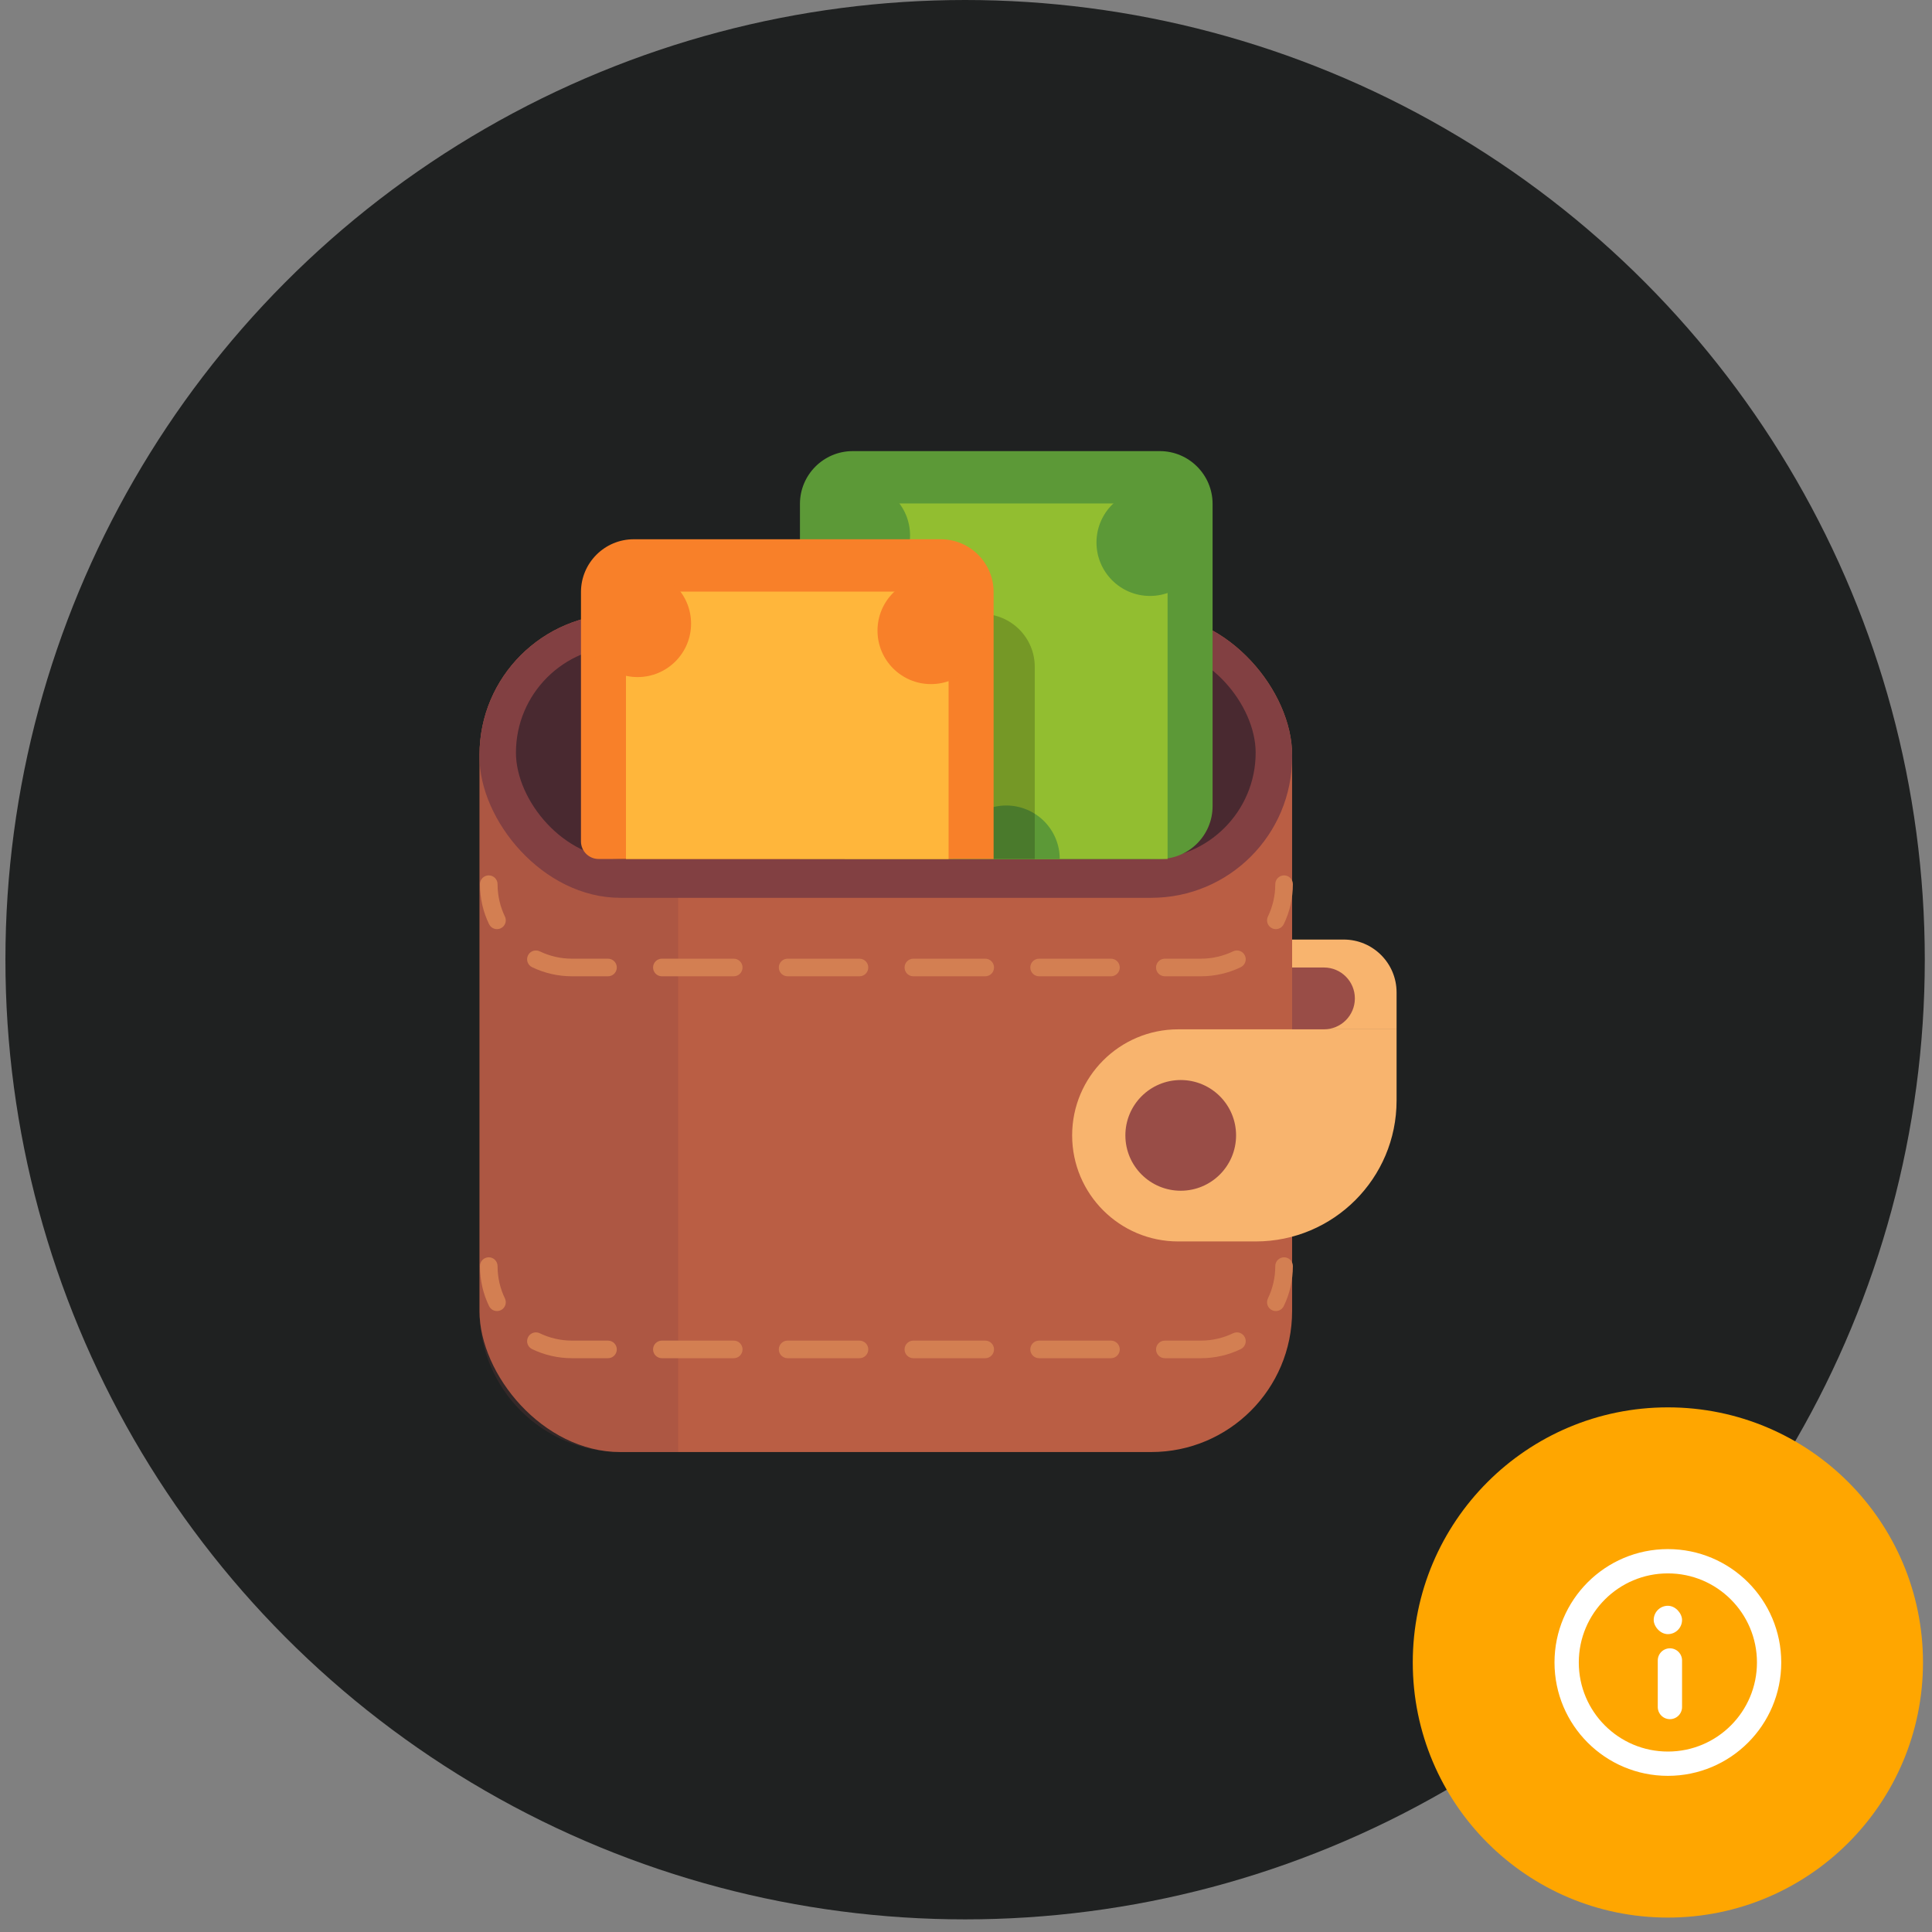 <svg width="134" height="134" viewBox="0 0 134 134" fill="none" xmlns="http://www.w3.org/2000/svg">
<rect x="0" y="0" width="134" height="134" fill="#808080" stroke="none"/>
<g clip-path="url(#clip0_17926_117565)">
<circle cx="66.938" cy="66.562" r="66.562" fill="#1F2121"/>
<rect x="33.258" y="42.584" width="56.36" height="58.127" rx="9.771" fill="#BA5E44"/>
<path d="M33.258 52.356C33.258 46.959 37.633 42.584 43.029 42.584H47.038V100.712H43.029C37.633 100.712 33.258 96.337 33.258 90.94V52.356Z" fill="#824042" fill-opacity="0.22"/>
<path d="M74.362 78.748C74.362 74.686 77.656 71.392 81.718 71.392H96.864V76.332C96.864 81.729 92.489 86.104 87.092 86.104H81.718C77.656 86.104 74.362 82.811 74.362 78.748Z" fill="#F8B46E"/>
<circle cx="81.893" cy="78.748" r="3.839" fill="#994D47"/>
<rect x="33.258" y="42.584" width="56.36" height="19.687" rx="9.771" fill="#824042"/>
<rect x="35.785" y="44.831" width="51.305" height="14.746" rx="7.373" fill="#492930"/>
<path fill-rule="evenodd" clip-rule="evenodd" d="M33.899 60.715C34.236 60.715 34.51 60.988 34.51 61.325C34.51 62.13 34.693 62.89 35.02 63.568C35.167 63.871 35.039 64.236 34.736 64.383C34.432 64.529 34.067 64.402 33.92 64.098C33.515 63.259 33.288 62.318 33.288 61.325C33.288 60.988 33.562 60.715 33.899 60.715ZM89.062 60.715C89.399 60.715 89.672 60.988 89.672 61.325C89.672 62.318 89.446 63.259 89.041 64.098C88.894 64.402 88.529 64.529 88.225 64.383C87.921 64.236 87.794 63.871 87.941 63.568C88.267 62.89 88.451 62.13 88.451 61.325C88.451 60.988 88.724 60.715 89.062 60.715ZM36.62 66.267C36.766 65.963 37.131 65.836 37.435 65.983C38.113 66.309 38.873 66.493 39.677 66.493H42.169C42.507 66.493 42.78 66.766 42.78 67.103C42.78 67.441 42.507 67.714 42.169 67.714H39.677C38.685 67.714 37.744 67.488 36.904 67.083C36.601 66.936 36.473 66.571 36.62 66.267ZM86.341 66.267C86.488 66.571 86.36 66.936 86.056 67.083C85.217 67.488 84.276 67.714 83.283 67.714H80.792C80.454 67.714 80.181 67.441 80.181 67.103C80.181 66.766 80.454 66.493 80.792 66.493H83.283C84.088 66.493 84.848 66.309 85.526 65.983C85.829 65.836 86.195 65.963 86.341 66.267ZM45.296 67.103C45.296 66.766 45.57 66.493 45.907 66.493H50.89C51.228 66.493 51.501 66.766 51.501 67.103C51.501 67.441 51.228 67.714 50.89 67.714H45.907C45.57 67.714 45.296 67.441 45.296 67.103ZM54.017 67.103C54.017 66.766 54.291 66.493 54.628 66.493H59.612C59.949 66.493 60.222 66.766 60.222 67.103C60.222 67.441 59.949 67.714 59.612 67.714H54.628C54.291 67.714 54.017 67.441 54.017 67.103ZM62.739 67.103C62.739 66.766 63.012 66.493 63.349 66.493H68.333C68.67 66.493 68.944 66.766 68.944 67.103C68.944 67.441 68.67 67.714 68.333 67.714H63.349C63.012 67.714 62.739 67.441 62.739 67.103ZM71.46 67.103C71.46 66.766 71.733 66.493 72.07 66.493H77.054C77.391 66.493 77.665 66.766 77.665 67.103C77.665 67.441 77.391 67.714 77.054 67.714H72.07C71.733 67.714 71.46 67.441 71.46 67.103Z" fill="#D37F52"/>
<path fill-rule="evenodd" clip-rule="evenodd" d="M33.899 87.204C34.236 87.204 34.51 87.477 34.51 87.814C34.51 88.619 34.693 89.379 35.02 90.056C35.167 90.36 35.039 90.725 34.736 90.872C34.432 91.019 34.067 90.891 33.92 90.587C33.515 89.748 33.288 88.807 33.288 87.814C33.288 87.477 33.562 87.204 33.899 87.204ZM89.062 87.204C89.399 87.204 89.672 87.477 89.672 87.814C89.672 88.807 89.446 89.748 89.041 90.587C88.894 90.891 88.529 91.019 88.225 90.872C87.921 90.725 87.794 90.36 87.941 90.056C88.267 89.379 88.451 88.619 88.451 87.814C88.451 87.477 88.724 87.204 89.062 87.204ZM36.62 92.756C36.766 92.452 37.131 92.325 37.435 92.472C38.113 92.798 38.873 92.982 39.677 92.982H42.169C42.507 92.982 42.78 93.255 42.78 93.593C42.78 93.93 42.507 94.203 42.169 94.203H39.677C38.685 94.203 37.744 93.977 36.904 93.572C36.601 93.425 36.473 93.06 36.62 92.756ZM86.341 92.756C86.488 93.06 86.36 93.425 86.056 93.572C85.217 93.977 84.276 94.203 83.283 94.203H80.792C80.454 94.203 80.181 93.93 80.181 93.593C80.181 93.255 80.454 92.982 80.792 92.982H83.283C84.088 92.982 84.848 92.798 85.526 92.472C85.829 92.325 86.195 92.452 86.341 92.756ZM45.296 93.593C45.296 93.255 45.57 92.982 45.907 92.982H50.89C51.228 92.982 51.501 93.255 51.501 93.593C51.501 93.93 51.228 94.203 50.89 94.203H45.907C45.57 94.203 45.296 93.93 45.296 93.593ZM54.017 93.593C54.017 93.255 54.291 92.982 54.628 92.982H59.612C59.949 92.982 60.222 93.255 60.222 93.593C60.222 93.93 59.949 94.203 59.612 94.203H54.628C54.291 94.203 54.017 93.93 54.017 93.593ZM62.739 93.593C62.739 93.255 63.012 92.982 63.349 92.982H68.333C68.67 92.982 68.944 93.255 68.944 93.593C68.944 93.93 68.67 94.203 68.333 94.203H63.349C63.012 94.203 62.739 93.93 62.739 93.593ZM71.46 93.593C71.46 93.255 71.733 92.982 72.07 92.982H77.054C77.391 92.982 77.665 93.255 77.665 93.593C77.665 93.93 77.391 94.203 77.054 94.203H72.07C71.733 94.203 71.46 93.93 71.46 93.593Z" fill="#D37F52"/>
<path d="M89.618 65.166H93.199C95.223 65.166 96.864 66.806 96.864 68.83V71.392H89.618V65.166Z" fill="#F8B46E"/>
<path d="M89.618 67.104H91.827C93.011 67.104 93.971 68.064 93.971 69.248C93.971 70.432 93.011 71.392 91.827 71.392H89.618V67.104Z" fill="#994D47"/>
<path d="M55.483 34.952C55.483 32.929 57.123 31.288 59.147 31.288H80.439C82.462 31.288 84.103 32.929 84.103 34.952V55.912C84.103 57.936 82.462 59.577 80.439 59.577H55.483V34.952Z" fill="#5C9937"/>
<path d="M58.605 36.138C58.605 35.464 59.151 34.917 59.826 34.917H79.76C80.434 34.917 80.981 35.464 80.981 36.138V59.577H58.605V36.138Z" fill="#92BE30"/>
<path d="M73.501 59.577C73.501 59.09 73.406 58.607 73.219 58.157C73.033 57.708 72.76 57.299 72.415 56.954C72.071 56.61 71.662 56.337 71.212 56.151C70.762 55.964 70.28 55.868 69.793 55.868C69.306 55.868 68.824 55.964 68.374 56.151C67.924 56.337 67.515 56.61 67.171 56.954C66.826 57.299 66.553 57.708 66.367 58.157C66.18 58.607 66.085 59.09 66.085 59.577L69.793 59.577H73.501Z" fill="#5C9937"/>
<circle cx="79.758" cy="37.626" r="3.708" fill="#5C9937"/>
<circle cx="59.412" cy="37.139" r="3.708" fill="#5C9937"/>
<path d="M42.493 46.249C42.493 44.225 44.133 42.584 46.157 42.584H68.105C70.129 42.584 71.769 44.225 71.769 46.249V59.577H42.493V46.249Z" fill="black" fill-opacity="0.2"/>
<path d="M40.295 41.066C40.295 39.043 41.935 37.402 43.959 37.402H65.251C67.274 37.402 68.915 39.043 68.915 41.066V59.577H41.516C40.842 59.577 40.295 59.03 40.295 58.355V41.066Z" fill="#F88029"/>
<path d="M43.416 42.252C43.416 41.578 43.963 41.031 44.638 41.031H64.572C65.246 41.031 65.793 41.578 65.793 42.252V59.577H43.416V42.252Z" fill="#FFB63B"/>
<circle cx="64.57" cy="43.74" r="3.708" fill="#F88029"/>
<circle cx="44.224" cy="43.253" r="3.708" fill="#F88029"/>
<g clip-path="url(#clip1_17926_117565)">
<circle cx="115.681" cy="115.306" r="17.694" fill="#FFA600"/>
<line x1="115.822" y1="118.396" x2="115.822" y2="115.166" stroke="white" stroke-width="1.685" stroke-linecap="round"/>
<rect x="114.698" y="111.374" width="1.966" height="1.966" rx="0.983" fill="white"/>
<circle cx="115.681" cy="115.306" r="7.021" stroke="white" stroke-width="1.685"/>
</g>
</g>
<defs>
<clipPath id="clip0_17926_117565">
<rect width="133.125" height="133.125" fill="white" transform="translate(0.375)"/>
</clipPath>
<clipPath id="clip1_17926_117565">
<rect width="35.388" height="35.388" fill="white" transform="translate(97.987 97.612)"/>
</clipPath>
</defs>
</svg>
